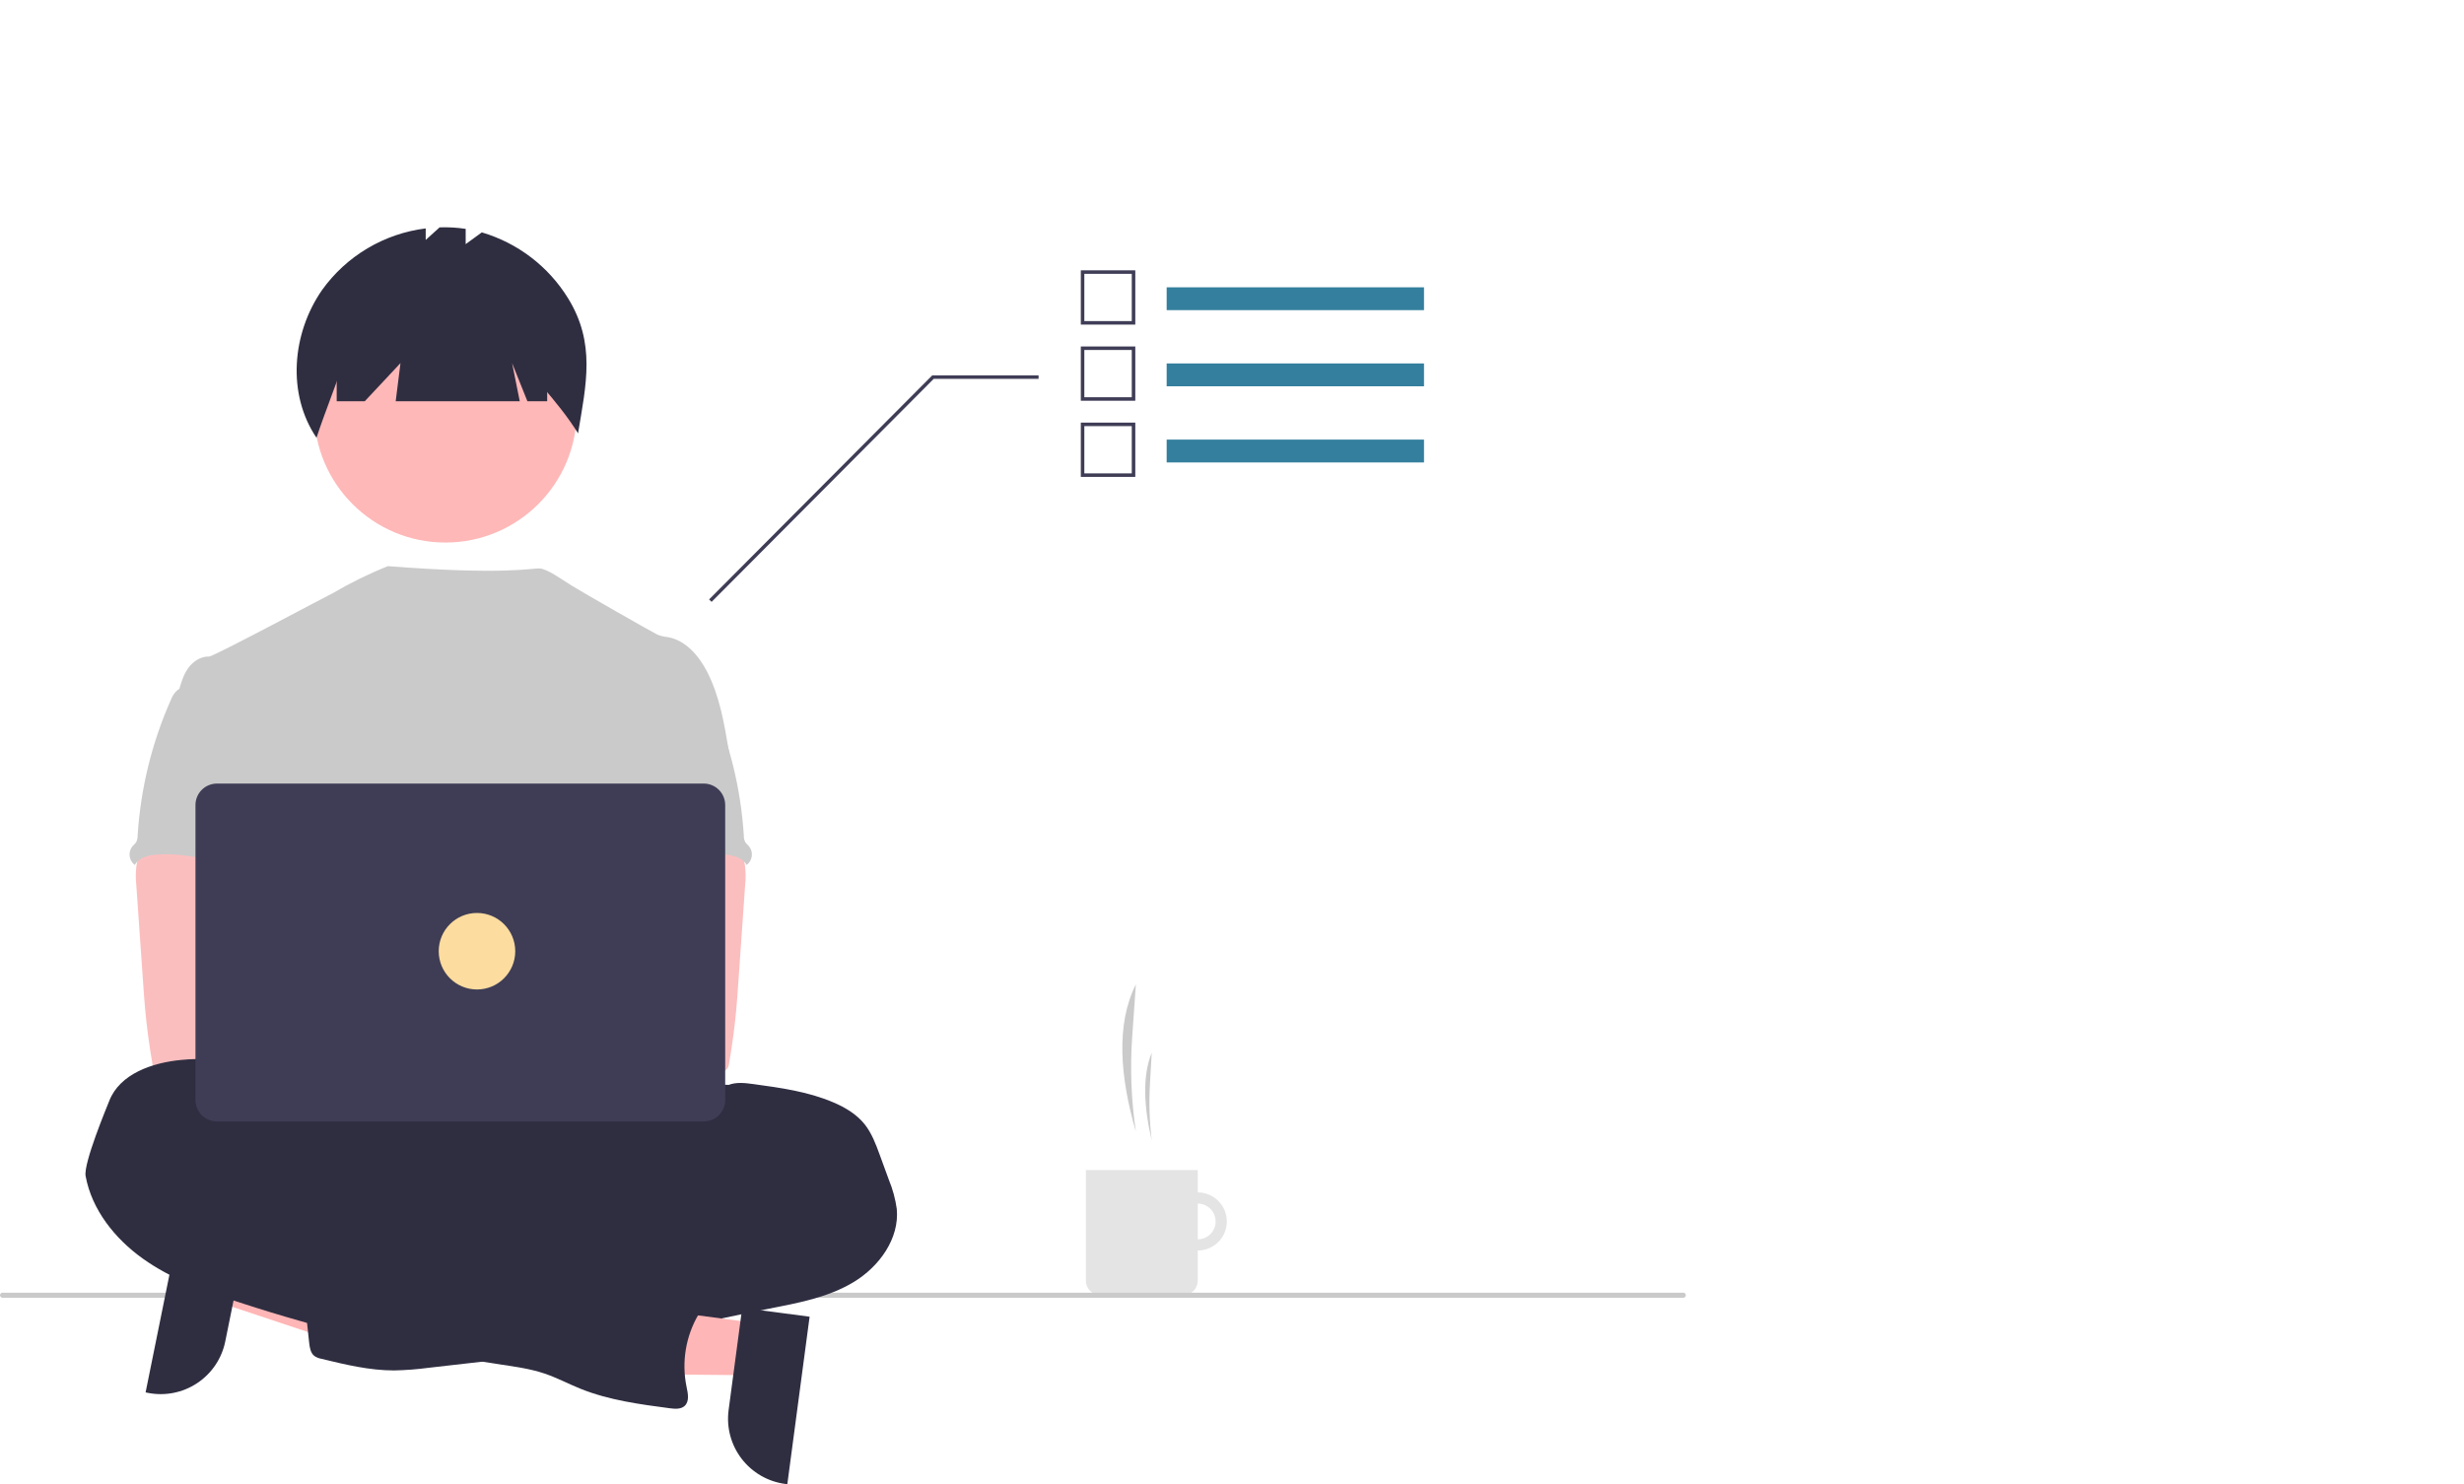 <svg width="483" height="291" viewBox="0 0 483 291" fill="none" xmlns="http://www.w3.org/2000/svg">
<g id="undraw_version_control_re_mg66 1" clip-path="url(#clip0_75_67)">
<g id="Group 100">
<path id="Path 1465" d="M234.785 233.788C233.658 233.788 232.555 234.122 231.618 234.748C230.68 235.374 229.95 236.263 229.518 237.304C229.087 238.345 228.974 239.49 229.194 240.595C229.414 241.7 229.957 242.715 230.754 243.511C231.551 244.308 232.567 244.85 233.673 245.07C234.779 245.29 235.925 245.177 236.967 244.746C238.009 244.315 238.899 243.585 239.525 242.648C240.152 241.711 240.486 240.61 240.486 239.484C240.486 237.973 239.886 236.524 238.816 235.456C237.747 234.388 236.297 233.788 234.785 233.788ZM234.785 242.989C234.091 242.989 233.413 242.783 232.836 242.398C232.259 242.013 231.809 241.466 231.544 240.825C231.278 240.185 231.209 239.48 231.344 238.8C231.48 238.12 231.814 237.495 232.304 237.005C232.795 236.515 233.42 236.181 234.101 236.046C234.781 235.911 235.487 235.98 236.128 236.245C236.769 236.511 237.317 236.96 237.702 237.536C238.088 238.113 238.294 238.79 238.294 239.484V239.484C238.294 240.413 237.924 241.305 237.266 241.962C236.608 242.62 235.716 242.989 234.785 242.989Z" fill="#E4E4E4"/>
<path id="Path 1467" d="M212.858 229.406H234.785V251.089C234.785 251.845 234.484 252.571 233.949 253.107C233.413 253.642 232.686 253.942 231.929 253.942H215.715C214.957 253.942 214.23 253.642 213.695 253.107C213.159 252.571 212.858 251.845 212.858 251.089V229.406Z" fill="#E4E4E4"/>
</g>
<path id="Path 944" d="M330.018 254.439H0.445C0.322 254.425 0.21 254.367 0.127 254.276C0.045 254.184 0 254.066 0 253.943C0 253.82 0.045 253.702 0.127 253.61C0.21 253.519 0.322 253.461 0.445 253.447H330.018C330.14 253.461 330.253 253.519 330.335 253.61C330.417 253.702 330.462 253.82 330.462 253.943C330.462 254.066 330.417 254.184 330.335 254.276C330.253 254.367 330.14 254.425 330.018 254.439Z" fill="#CACACA"/>
<path id="Vector" d="M44.362 245.074L42.324 255.144L80.228 267.792L83.237 252.93L44.362 245.074Z" fill="#FFB6B6"/>
<path id="Vector_2" d="M48.173 243.171L44.158 263.001L44.158 263.002C43.479 266.354 41.496 269.299 38.644 271.189C35.792 273.079 32.305 273.761 28.951 273.083L28.54 273L35.113 240.532L48.173 243.171Z" fill="#2F2E41"/>
<path id="Ellipse 276" d="M87.315 106.374C101.529 106.374 113.052 94.861 113.052 80.66C113.052 66.459 101.529 54.947 87.315 54.947C73.101 54.947 61.579 66.459 61.579 80.66C61.579 94.861 73.101 106.374 87.315 106.374Z" fill="#FEB8B8"/>
<path id="Path 1461" d="M111.353 58.477C107.506 52.234 101.483 47.634 94.444 45.562L91.284 47.866V44.874C89.594 44.616 87.882 44.517 86.174 44.577L83.448 47.041V44.782C79.412 45.283 75.523 46.614 72.028 48.691C68.532 50.769 65.506 53.547 63.138 56.851C57.219 65.377 56.219 77.24 62.042 85.834C63.64 80.927 65.58 76.322 67.179 71.415C68.435 71.586 69.708 71.592 70.966 71.433L72.91 66.9L73.454 71.241C79.481 70.717 88.421 69.565 94.135 68.51L93.579 65.179L96.904 67.946C98.654 67.544 99.694 67.178 99.608 66.899C103.857 73.744 109.058 78.116 113.307 84.961C114.921 75.309 116.779 67.284 111.353 58.477Z" fill="#2F2E41"/>
<path id="Ellipse 260" d="M95.689 248.924C132.288 248.924 161.957 240.632 161.957 230.404C161.957 220.176 132.288 211.885 95.689 211.885C59.09 211.885 29.421 220.176 29.421 230.404C29.421 240.632 59.09 248.924 95.689 248.924Z" fill="#2F2E41"/>
<path id="Vector_3" d="M142.861 147.195C141.976 141.875 141.063 136.454 138.589 131.662C136.962 128.523 134.381 125.532 130.901 124.911C130.215 124.85 129.541 124.694 128.899 124.448C127.879 123.957 114.176 116.142 111.998 114.78C110.128 113.612 107.176 111.448 105.687 111.448C104.19 111.415 98.448 112.75 76.036 111C72.266 112.512 68.616 114.305 65.115 116.365C65.043 116.317 41.854 128.758 40.983 128.725C39.333 128.656 37.799 129.711 36.854 131.041C35.908 132.37 35.464 134.015 35 135.606C40.065 146.875 44.699 158.158 49.764 169.428C50.002 169.852 50.128 170.329 50.131 170.816C50.029 171.32 49.813 171.795 49.501 172.204C47.017 176.19 47.096 181.204 47.367 185.89C47.639 190.575 47.974 195.525 45.878 199.724C45.308 200.878 44.567 201.933 44.025 203.086C42.755 205.697 42.296 214.05 43.038 216.856L135.953 219.515C133.956 214.028 142.861 147.195 142.861 147.195Z" fill="#CACACA"/>
<path id="Path 1421" d="M26.775 169.515C26.59 170.855 26.571 172.213 26.719 173.557L28.051 192.665C28.176 194.466 28.299 196.263 28.468 198.059C28.788 201.546 29.265 205.004 29.858 208.458C29.871 208.948 30.078 209.413 30.435 209.751C30.791 210.089 31.267 210.271 31.757 210.259C37.62 211.498 43.676 211.449 49.659 211.111C58.789 210.602 82.145 209.639 83.572 207.787C84.999 205.935 84.168 202.939 82.307 201.442C80.446 199.944 49.624 196.293 49.624 196.293C49.925 193.909 50.834 191.663 51.695 189.399C53.243 185.384 54.689 181.237 54.717 176.935C54.745 172.634 53.123 168.111 49.596 165.647C46.695 163.624 42.96 163.249 39.425 163.332C36.853 163.406 32.408 162.79 30.059 163.795C28.2 164.613 27.122 167.697 26.775 169.515Z" fill="#FBBEBE"/>
<path id="Path 1423" d="M142.832 212.709C144.375 212.121 146.076 212.334 147.73 212.556C153.055 213.283 158.459 214.029 163.394 216.154C165.711 217.145 167.917 218.469 169.483 220.417C170.873 222.172 171.684 224.32 172.454 226.436L174.234 231.307C174.99 233.137 175.512 235.055 175.786 237.016C176.342 242.845 172.352 248.34 167.334 251.369C162.315 254.397 156.406 255.475 150.65 256.605C144.894 257.735 139.116 258.984 133.384 260.309C130.71 261.002 127.997 261.535 125.26 261.906C119.124 262.6 112.711 261.577 106.881 263.605C104.564 264.416 102.288 265.62 99.885 266.18C98.287 266.516 96.672 266.761 95.047 266.916L84.013 268.175C81.769 268.475 79.511 268.648 77.247 268.694C72.428 268.694 67.687 267.553 63.007 266.413C62.51 266.326 62.037 266.135 61.618 265.853C60.877 265.27 60.715 264.237 60.608 263.302C60.135 259.163 59.722 255.019 59.367 250.871C59.256 249.524 59.173 248.065 59.91 246.931C60.837 245.543 62.644 245.107 64.294 244.838C71.29 243.695 78.376 243.203 85.463 243.37C88.155 240.68 92.595 240.667 96.122 239.203C97.419 238.608 98.675 237.926 99.88 237.161C106.188 233.484 113.238 231.259 120.516 230.647C121.941 230.604 123.357 230.402 124.738 230.045C127.467 229.198 129.956 226.892 132.759 227.457C133.106 226.499 133.348 225.216 134.148 224.559C134.545 224.221 135.038 223.994 135.404 223.633C136.178 222.85 136.248 221.619 136.132 220.526C136.015 219.433 135.756 218.313 136.039 217.248C136.156 216.845 136.33 216.46 136.553 216.104C137.939 213.709 140.038 212.477 142.832 212.709Z" fill="#2F2E41"/>
<path id="Path 1430" d="M34.538 135.537C34.087 136.009 33.737 136.568 33.51 137.181C29.764 145.615 27.551 154.649 26.976 163.858C26.986 164.307 26.882 164.752 26.675 165.15C26.47 165.415 26.242 165.661 25.993 165.886C25.777 166.143 25.613 166.439 25.511 166.759C25.409 167.079 25.371 167.416 25.4 167.75C25.428 168.085 25.522 168.41 25.677 168.708C25.831 169.007 26.043 169.271 26.299 169.488C26.341 169.523 26.385 169.557 26.429 169.59C27.194 168.153 29.024 167.683 30.651 167.558C38.441 166.942 46.05 170.563 53.863 170.29C53.312 168.387 52.519 166.558 52.069 164.632C50.081 156.08 55.04 146.77 52 138.533C51.393 136.885 50.378 135.264 48.779 134.542C48.117 134.275 47.425 134.092 46.717 133.997C44.743 133.64 40.813 132.117 38.904 132.728C38.2 132.955 37.922 133.617 37.338 134.017C36.451 134.583 35.274 134.791 34.538 135.537Z" fill="#CACACA"/>
<path id="Path 1421_2" d="M142.723 163.795C140.374 162.79 135.93 163.406 133.358 163.332C129.822 163.249 126.087 163.624 123.186 165.647C119.659 168.111 118.037 172.634 118.065 176.935C118.093 181.237 119.539 185.384 121.087 189.399C121.949 191.663 122.857 193.909 123.158 196.293C123.158 196.293 92.336 199.944 90.475 201.442C88.615 202.939 87.783 205.935 89.21 207.787C90.637 209.639 135.163 211.498 141.025 210.259C141.516 210.271 141.991 210.089 142.348 209.751C142.704 209.413 142.911 208.948 142.925 208.458C143.517 205.004 143.994 201.546 144.314 198.059C144.483 196.263 144.606 194.466 144.731 192.665L146.063 173.557C146.211 172.213 146.193 170.855 146.007 169.515C145.66 167.697 144.582 164.613 142.723 163.795Z" fill="#FBBEBE"/>
<path id="Path 1430_2" d="M135.445 134.017C134.861 133.617 134.583 132.955 133.878 132.728C131.969 132.117 128.039 133.64 126.065 133.997C125.358 134.092 124.665 134.275 124.003 134.542C122.404 135.264 121.39 136.885 120.782 138.533C117.742 146.77 122.701 156.08 120.713 164.632C120.263 166.558 119.47 168.387 118.919 170.29C126.732 170.563 134.342 166.942 142.131 167.558C143.758 167.683 145.589 168.153 146.353 169.59C146.398 169.557 146.441 169.523 146.483 169.488C146.74 169.271 146.951 169.007 147.106 168.708C147.26 168.41 147.354 168.085 147.383 167.75C147.411 167.416 147.373 167.079 147.271 166.759C147.169 166.439 147.006 166.143 146.789 165.886C146.54 165.661 146.312 165.415 146.108 165.15C145.9 164.752 145.796 164.307 145.807 163.858C145.231 154.649 143.018 145.615 139.272 137.181C139.045 136.568 138.695 136.009 138.244 135.537C137.509 134.791 136.332 134.583 135.445 134.017Z" fill="#CACACA"/>
<path id="Vector_4" d="M148.475 259.449L147.12 269.632L107.16 269.258L109.159 254.228L148.475 259.449Z" fill="#FFB6B6"/>
<path id="Vector_5" d="M158.701 258.163L154.333 291L153.917 290.945C150.524 290.494 147.45 288.716 145.369 286C143.289 283.285 142.374 279.855 142.824 276.466L142.824 276.465L145.492 256.409L158.701 258.163Z" fill="#2F2E41"/>
<path id="Path 1427" d="M54.464 217.862C54.464 218.325 53.737 217.862 53.67 217.367C53.16 213.621 50.185 210.533 46.719 209.033C43.253 207.533 39.304 207.454 35.551 207.81C29.874 208.347 23.502 210.519 21.426 215.82C20.934 217.059 16.333 228.094 16.782 230.576C17.992 237.196 22.524 242.859 28.015 246.781C33.507 250.702 39.923 253.045 46.324 255.158C63.246 260.734 80.608 264.877 98.226 267.543C101.081 267.974 103.964 268.372 106.698 269.289C109.144 270.108 111.433 271.335 113.825 272.298C119.386 274.529 125.369 275.326 131.296 276.109C132.306 276.239 133.464 276.331 134.21 275.646C135.175 274.754 134.856 273.197 134.581 271.914C133.575 267.038 134.419 261.962 136.949 257.673C137.942 256.006 139.232 254.297 139.044 252.368C138.822 250.118 136.579 248.526 134.345 248.164C132.111 247.803 129.841 248.336 127.597 248.627C126.828 248.804 126.023 248.724 125.303 248.4C124.97 248.175 124.668 247.908 124.404 247.604C122.859 246.115 120.882 245.153 118.755 244.856C116.629 244.559 114.463 244.942 112.569 245.951C111.739 246.414 110.485 245.382 109.621 244.993L99.876 240.585C88.68 235.525 77.428 230.441 65.583 227.237C64.638 227.051 63.74 226.678 62.941 226.139C62.353 225.676 61.931 225.049 61.389 224.533C60.207 223.417 58.561 222.972 57.144 222.181C55.728 221.389 54.139 219.45 54.464 217.862Z" fill="#2F2E41"/>
<path id="Vector_6" d="M79.693 211.172C83.529 211.172 86.639 208.064 86.639 204.232C86.639 200.399 83.529 197.291 79.693 197.291C75.857 197.291 72.747 200.399 72.747 204.232C72.747 208.064 75.857 211.172 79.693 211.172Z" fill="#FBBEBE"/>
<path id="Vector_7" d="M95.074 211.172C98.91 211.172 102.02 208.064 102.02 204.232C102.02 200.399 98.91 197.291 95.074 197.291C91.238 197.291 88.128 200.399 88.128 204.232C88.128 208.064 91.238 211.172 95.074 211.172Z" fill="#FBBEBE"/>
<path id="Vector_8" d="M137.952 219.87H42.52C41.406 219.869 40.337 219.426 39.55 218.639C38.762 217.852 38.319 216.785 38.317 215.671V157.828C38.319 156.714 38.762 155.647 39.55 154.86C40.337 154.073 41.406 153.63 42.52 153.629H137.952C139.066 153.63 140.134 154.073 140.922 154.86C141.71 155.647 142.153 156.714 142.155 157.828V215.671C142.153 216.785 141.71 217.852 140.922 218.639C140.134 219.426 139.066 219.869 137.952 219.87Z" fill="#3F3D56"/>
<path id="Vector_9" d="M66 55V78.67H71.501L78.503 71.195L77.565 78.67H101.883L100.383 71.195L103.383 78.67H107.259V55H66Z" fill="#2F2E41"/>
<path id="taskLine" d="M139.491 118.006L183.03 74.281H203.585V73.594H182.742L182.641 73.696L139 117.523L139.491 118.006Z" fill="#3F3D56"/>
<g id="task1">
<path id="Vector_10" d="M279.137 56.33H228.692V60.809H279.137V56.33Z" fill="#347F9E"/>
<path id="Vector_11" d="M222.544 63.641H211.865V53H222.544V63.641ZM212.555 62.953H221.854V53.688H212.555L212.555 62.953Z" fill="#3F3D56"/>
</g>
<g id="task2">
<path id="Vector_12" d="M279.137 71.259H228.692V75.738H279.137V71.259Z" fill="#347F9E"/>
<path id="Vector_13" d="M222.544 78.57H211.865V67.93H222.544V78.57ZM212.555 77.883H221.854V68.617H212.555L212.555 77.883Z" fill="#3F3D56"/>
</g>
<g id="task3">
<path id="Vector_14" d="M279.137 86.189H228.692V90.668H279.137V86.189Z" fill="#347F9E"/>
<path id="Vector_15" d="M222.544 93.5H211.865V82.859H222.544V93.5ZM212.555 92.812H221.854V83.547H212.555L212.555 92.812Z" fill="#3F3D56"/>
</g>
<g id="circleOnComputer" filter="url(#filter0_dddiiii_75_67)">
<path d="M88.5 194C92.642 194 96 190.642 96 186.5C96 182.358 92.642 179 88.5 179C84.358 179 81 182.358 81 186.5C81 190.642 84.358 194 88.5 194Z" fill="#FCDC9F"/>
</g>
<g id="smoke">
<path id="Vector_16" d="M222.66 221.874C221.742 215.719 221.5 209.482 221.937 203.274L222.66 193C218.678 200.894 219.578 211.284 222.66 221.874V221.874Z" fill="#CACACA"/>
<path id="Vector_17" d="M225.764 223.593C225.323 219.92 225.207 216.215 225.417 212.521L225.764 206.406C223.849 211.105 224.282 217.289 225.764 223.593Z" fill="#CACACA"/>
</g>
</g>
<defs>
<filter id="filter0_dddiiii_75_67" x="69.75" y="169" width="37.5" height="35" filterUnits="userSpaceOnUse" color-interpolation-filters="sRGB">
<feFlood flood-opacity="0" result="BackgroundImageFix"/>
<feColorMatrix in="SourceAlpha" type="matrix" values="0 0 0 0 0 0 0 0 0 0 0 0 0 0 0 0 0 0 127 0" result="hardAlpha"/>
<feOffset/>
<feGaussianBlur stdDeviation="3"/>
<feComposite in2="hardAlpha" operator="out"/>
<feColorMatrix type="matrix" values="0 0 0 0 1 0 0 0 0 1 0 0 0 0 1 0 0 0 0.25 0"/>
<feBlend mode="normal" in2="BackgroundImageFix" result="effect1_dropShadow_75_67"/>
<feColorMatrix in="SourceAlpha" type="matrix" values="0 0 0 0 0 0 0 0 0 0 0 0 0 0 0 0 0 0 127 0" result="hardAlpha"/>
<feOffset dx="-1.25"/>
<feGaussianBlur stdDeviation="5"/>
<feComposite in2="hardAlpha" operator="out"/>
<feColorMatrix type="matrix" values="0 0 0 0 1 0 0 0 0 0 0 0 0 0 1 0 0 0 0.25 0"/>
<feBlend mode="normal" in2="effect1_dropShadow_75_67" result="effect2_dropShadow_75_67"/>
<feColorMatrix in="SourceAlpha" type="matrix" values="0 0 0 0 0 0 0 0 0 0 0 0 0 0 0 0 0 0 127 0" result="hardAlpha"/>
<feOffset dx="1.25"/>
<feGaussianBlur stdDeviation="5"/>
<feComposite in2="hardAlpha" operator="out"/>
<feColorMatrix type="matrix" values="0 0 0 0 0 0 0 0 0 1 0 0 0 0 1 0 0 0 0.25 0"/>
<feBlend mode="normal" in2="effect2_dropShadow_75_67" result="effect3_dropShadow_75_67"/>
<feBlend mode="normal" in="SourceGraphic" in2="effect3_dropShadow_75_67" result="shape"/>
<feColorMatrix in="SourceAlpha" type="matrix" values="0 0 0 0 0 0 0 0 0 0 0 0 0 0 0 0 0 0 127 0" result="hardAlpha"/>
<feOffset/>
<feGaussianBlur stdDeviation="1.25"/>
<feComposite in2="hardAlpha" operator="arithmetic" k2="-1" k3="1"/>
<feColorMatrix type="matrix" values="0 0 0 0 1 0 0 0 0 1 0 0 0 0 1 0 0 0 1 0"/>
<feBlend mode="normal" in2="shape" result="effect4_innerShadow_75_67"/>
<feColorMatrix in="SourceAlpha" type="matrix" values="0 0 0 0 0 0 0 0 0 0 0 0 0 0 0 0 0 0 127 0" result="hardAlpha"/>
<feOffset dx="2.5"/>
<feGaussianBlur stdDeviation="5"/>
<feComposite in2="hardAlpha" operator="arithmetic" k2="-1" k3="1"/>
<feColorMatrix type="matrix" values="0 0 0 0 1 0 0 0 0 0 0 0 0 0 1 0 0 0 0.25 0"/>
<feBlend mode="normal" in2="effect4_innerShadow_75_67" result="effect5_innerShadow_75_67"/>
<feColorMatrix in="SourceAlpha" type="matrix" values="0 0 0 0 0 0 0 0 0 0 0 0 0 0 0 0 0 0 127 0" result="hardAlpha"/>
<feOffset dx="-2.5"/>
<feGaussianBlur stdDeviation="5"/>
<feComposite in2="hardAlpha" operator="arithmetic" k2="-1" k3="1"/>
<feColorMatrix type="matrix" values="0 0 0 0 0 0 0 0 0 1 0 0 0 0 1 0 0 0 0.25 0"/>
<feBlend mode="normal" in2="effect5_innerShadow_75_67" result="effect6_innerShadow_75_67"/>
<feColorMatrix in="SourceAlpha" type="matrix" values="0 0 0 0 0 0 0 0 0 0 0 0 0 0 0 0 0 0 127 0" result="hardAlpha"/>
<feOffset dx="5"/>
<feGaussianBlur stdDeviation="12.5"/>
<feComposite in2="hardAlpha" operator="arithmetic" k2="-1" k3="1"/>
<feColorMatrix type="matrix" values="0 0 0 0 1 0 0 0 0 0 0 0 0 0 1 0 0 0 0.25 0"/>
<feBlend mode="normal" in2="effect6_innerShadow_75_67" result="effect7_innerShadow_75_67"/>
</filter>
<clipPath id="clip0_75_67">
<rect width="483" height="291" fill="white"/>
</clipPath>
</defs>
</svg>
